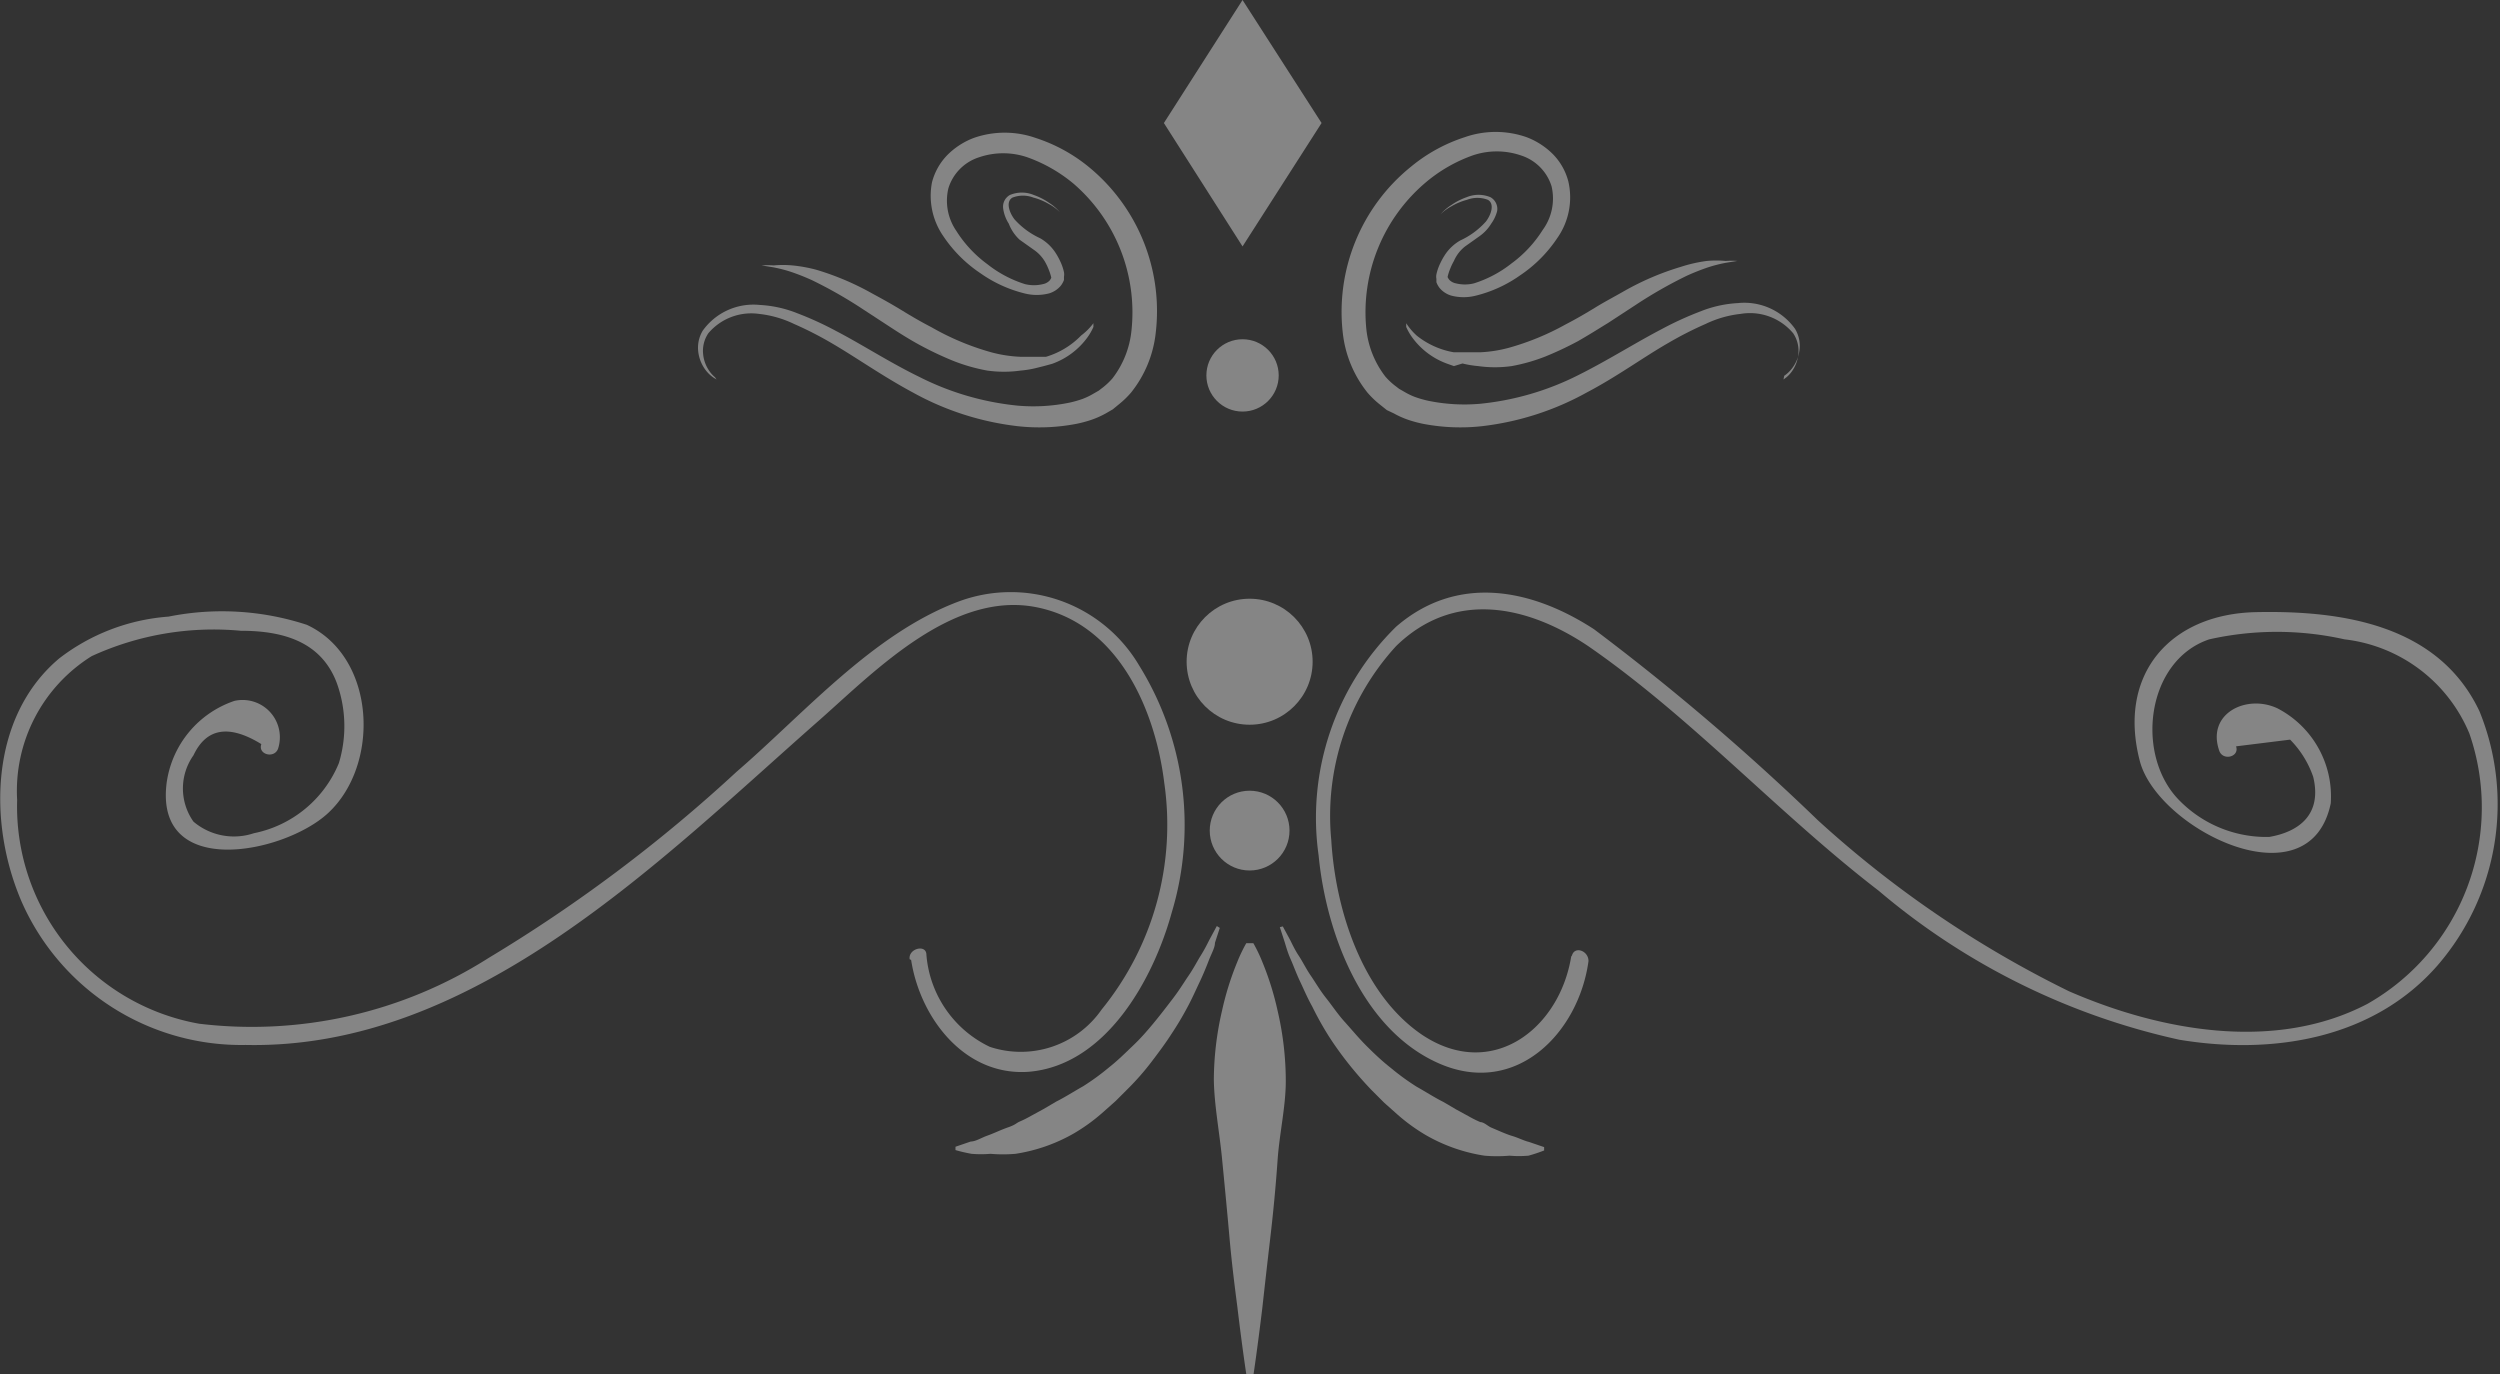 <svg xmlns="http://www.w3.org/2000/svg" viewBox="0 0 67.06 36.86"><rect x="0" y="0" width="67.06" height="36.86" fill="#333333" stroke="none"/><defs><style>.cls-1{opacity:0.4;}.cls-2{fill:#fff;}</style></defs><title>Ресурс 12</title><g id="Слой_2" data-name="Слой 2"><g id="Layer_1" data-name="Layer 1"><g class="cls-1"><g id="_Группа_" data-name="&lt;Группа&gt;"><path id="_Контур_" data-name="&lt;Контур&gt;" class="cls-2" d="M24.44,25.75c.24,1.55,1.43,3.12,3.15,3,2.08-.17,3.35-2.49,3.84-4.27a8.12,8.12,0,0,0-.88-6.64,4,4,0,0,0-4.85-1.7c-2.3.87-4.13,3-5.94,4.56a40.65,40.65,0,0,1-6.66,5,11.83,11.83,0,0,1-7.76,1.76,5.92,5.92,0,0,1-4.88-6,4.26,4.26,0,0,1,2-3.86,7.84,7.84,0,0,1,4-.68c1.08,0,2.14.26,2.57,1.39a3.41,3.41,0,0,1,.06,2.16,3.13,3.13,0,0,1-2.28,1.88,1.68,1.68,0,0,1-1.62-.31,1.54,1.54,0,0,1,0-1.78q.52-1.1,1.82-.3c-.1.28.35.4.45.12a1,1,0,0,0-1.17-1.28A2.71,2.71,0,0,0,4.47,21c-.33,2.6,3.14,1.9,4.32.82,1.42-1.3,1.3-4.2-.56-5.06a7.3,7.3,0,0,0-3.71-.22,5.46,5.46,0,0,0-2.93,1.12c-1.87,1.57-1.92,4.44-1,6.55a6.44,6.44,0,0,0,6,3.82c6.15.13,11.16-5,15.42-8.74,1.5-1.33,3.57-3.45,5.8-3S31,19.11,31.23,21a7.85,7.85,0,0,1-1.68,6.08,2.64,2.64,0,0,1-3,1,3,3,0,0,1-1.7-2.47c0-.29-.49-.17-.45.12Z"/></g><path id="_Контур_2" data-name="&lt;Контур&gt;" class="cls-2" d="M33.43,36.86s-.11-.72-.24-1.81c-.07-.54-.15-1.17-.21-1.85s-.13-1.4-.2-2.12-.21-1.44-.22-2.12a8.33,8.33,0,0,1,.22-1.85,7.84,7.84,0,0,1,.41-1.31,4.16,4.16,0,0,1,.24-.5h.19a4.15,4.15,0,0,1,.24.5,7.83,7.83,0,0,1,.41,1.31A8.33,8.33,0,0,1,34.49,29c0,.68-.17,1.4-.22,2.12s-.12,1.44-.2,2.12-.15,1.31-.21,1.85c-.13,1.08-.24,1.81-.24,1.81Z"/><path id="_Контур_3" data-name="&lt;Контур&gt;" class="cls-2" d="M32.72,24.89l-.13.4c0,.13-.09.28-.16.46s-.15.38-.25.59-.2.44-.33.68a8.31,8.31,0,0,1-.43.72c-.16.25-.34.49-.53.74s-.4.49-.62.71l-.34.34-.36.32a4.9,4.9,0,0,1-.76.55,4.52,4.52,0,0,1-1.57.55,3.88,3.88,0,0,1-.67,0,3,3,0,0,1-.51,0,4.21,4.21,0,0,1-.43-.1v-.09l.41-.14c.13,0,.28-.1.45-.16s.35-.15.55-.22.2-.1.3-.15a3.08,3.08,0,0,0,.32-.16l.33-.18.34-.2c.24-.12.47-.27.72-.41a6.44,6.44,0,0,0,.7-.51c.23-.18.44-.39.65-.59s.4-.42.58-.64.34-.43.5-.64.28-.41.41-.6.22-.37.32-.53.17-.3.23-.42l.2-.37Z"/><circle id="_Контур_4" data-name="&lt;Контур&gt;" class="cls-2" cx="33.52" cy="17.75" r="1.69"/><circle id="_Контур_5" data-name="&lt;Контур&gt;" class="cls-2" cx="33.52" cy="22.28" r="1.07"/><g id="_Группа_2" data-name="&lt;Группа&gt;"><path id="_Контур_6" data-name="&lt;Контур&gt;" class="cls-2" d="M42.15,25.63c-.3,1.95-2.12,3.38-4,2.13-1.62-1.1-2.33-3.37-2.44-5.23a6.74,6.74,0,0,1,1.74-5.2c1.55-1.51,3.51-1.1,5.15,0,2.78,1.92,5.11,4.5,7.79,6.56a18.64,18.64,0,0,0,8.07,4c2.47.41,5.19,0,6.93-2a6.61,6.61,0,0,0,1.12-6.81c-1.1-2.33-3.7-2.71-6-2.66s-3.72,1.67-3.11,4c.48,1.82,4.55,3.86,5.12,1.13A2.66,2.66,0,0,0,61.09,19c-.83-.39-1.91.14-1.56,1.14.1.28.55.16.45-.12l1.45-.18a2.64,2.64,0,0,1,.62,1c.24,1-.37,1.47-1.18,1.61a3.27,3.27,0,0,1-2.43-1c-1.17-1.21-.87-3.73.82-4.3a8.3,8.3,0,0,1,3.63,0,4.14,4.14,0,0,1,3.35,2.53,6.06,6.06,0,0,1-2.74,7.25c-2.47,1.29-5.54.73-8-.34A28.71,28.71,0,0,1,48.76,22a64,64,0,0,0-6-5.12c-1.69-1.1-3.68-1.48-5.31-.07a7.18,7.18,0,0,0-2.08,6.13c.2,2.09,1.17,4.69,3.24,5.59s3.74-.84,4-2.75c0-.29-.4-.42-.45-.12Z"/></g><path id="_Контур_7" data-name="&lt;Контур&gt;" class="cls-2" d="M34.41,24.85l.2.37c.06.12.13.27.23.42s.19.34.32.53.25.4.41.6.31.43.5.64.37.43.58.64.42.41.65.59a6.44,6.44,0,0,0,.7.51c.25.14.48.29.72.41l.34.2.33.18a3.09,3.09,0,0,0,.32.16c.1,0,.2.11.3.15s.38.17.55.22.32.13.45.16l.41.14v.09A4.21,4.21,0,0,1,41,31a3,3,0,0,1-.51,0,3.88,3.88,0,0,1-.67,0,4.52,4.52,0,0,1-1.57-.55,4.9,4.9,0,0,1-.76-.55l-.36-.32-.34-.34c-.22-.23-.43-.47-.62-.71s-.37-.49-.53-.74A8.31,8.31,0,0,1,35.2,27c-.13-.23-.23-.47-.33-.68s-.17-.41-.25-.59-.12-.33-.16-.46l-.13-.4Z"/></g><g class="cls-1"><g id="_Группа_3" data-name="&lt;Группа&gt;"><path id="_Контур_8" data-name="&lt;Контур&gt;" class="cls-2" d="M47.84,10.18l.08-.06a.87.87,0,0,0,.18-.21.94.94,0,0,0,.14-.42.84.84,0,0,0-.14-.55,1.51,1.51,0,0,0-1.41-.52,2.88,2.88,0,0,0-.94.27,9.64,9.64,0,0,0-1,.51c-.68.39-1.37.9-2.19,1.33a7.6,7.6,0,0,1-2.79.9,5.27,5.27,0,0,1-1.59-.06,3.3,3.3,0,0,1-.38-.1,2.36,2.36,0,0,1-.41-.18L37.2,11,37,10.84a2.4,2.4,0,0,1-.32-.31,3.1,3.1,0,0,1-.66-1.59,5,5,0,0,1,1.83-4.47,4.37,4.37,0,0,1,1.44-.79,2.51,2.51,0,0,1,1.66,0,2,2,0,0,1,.71.46,1.63,1.63,0,0,1,.41.73,1.9,1.9,0,0,1-.3,1.52,3.62,3.62,0,0,1-1,1,3.51,3.51,0,0,1-1.18.54,1.32,1.32,0,0,1-.66,0,.65.65,0,0,1-.31-.2.57.57,0,0,1-.09-.16l0-.09a.32.32,0,0,1,0-.12,1.31,1.31,0,0,1,.1-.29,1.79,1.79,0,0,1,.14-.25,1.21,1.21,0,0,1,.4-.37,2.09,2.09,0,0,0,.69-.51c.15-.2.23-.48.05-.58a.78.78,0,0,0-.56,0,1.64,1.64,0,0,0-.41.17,1.3,1.3,0,0,0-.3.22,1.3,1.3,0,0,1,.29-.25,1.69,1.69,0,0,1,.41-.21.83.83,0,0,1,.64,0,.36.36,0,0,1,.18.37A1,1,0,0,1,40,6a1.13,1.13,0,0,1-.32.34l-.38.27A1,1,0,0,0,39,7a1.54,1.54,0,0,0-.1.21,1.27,1.27,0,0,0-.07.22s0,0,0,0l0,0a.3.3,0,0,0,.05.08.33.33,0,0,0,.17.09,1,1,0,0,0,.49,0,3.14,3.14,0,0,0,1-.53,3.27,3.27,0,0,0,.84-.9A1.43,1.43,0,0,0,41.62,5a1.26,1.26,0,0,0-.82-.83,2,2,0,0,0-1.3,0,4.06,4.06,0,0,0-1.24.71,4.56,4.56,0,0,0-1.61,3.94,2.51,2.51,0,0,0,.51,1.28,1.82,1.82,0,0,0,.24.23l.13.1.14.08a1.81,1.81,0,0,0,.29.14,2.85,2.85,0,0,0,.35.1,4.79,4.79,0,0,0,1.4.08,7.47,7.47,0,0,0,2.63-.77c.8-.4,1.52-.86,2.23-1.23a8.85,8.85,0,0,1,1.05-.48,3.14,3.14,0,0,1,1-.22,1.67,1.67,0,0,1,1.53.69.89.89,0,0,1,.11.63,1,1,0,0,1-.19.43.89.89,0,0,1-.21.2Z"/></g><g id="_Группа_4" data-name="&lt;Группа&gt;"><path id="_Контур_9" data-name="&lt;Контур&gt;" class="cls-2" d="M37.72,8.67A1.67,1.67,0,0,0,38,9a2.18,2.18,0,0,0,1,.45l.17,0,.17,0h.36a3.57,3.57,0,0,0,.77-.12A7,7,0,0,0,42,8.7c.27-.14.53-.29.79-.45s.53-.3.79-.45a7.32,7.32,0,0,1,1.5-.64A3.92,3.92,0,0,1,45.78,7a2.75,2.75,0,0,1,.51,0,2,2,0,0,1,.32,0l.11,0H46.6l-.31.05a3.87,3.87,0,0,0-.47.12,6.06,6.06,0,0,0-.58.23,12,12,0,0,0-1.35.77l-.75.49c-.26.16-.53.33-.81.49a8.93,8.93,0,0,1-.87.41,4.8,4.8,0,0,1-.91.26,3.22,3.22,0,0,1-.9,0,2.65,2.65,0,0,1-.42-.07L39,9.82l-.17-.06a2,2,0,0,1-.95-.71,1.52,1.52,0,0,1-.16-.28Z"/></g><g id="_Группа_5" data-name="&lt;Группа&gt;"><path id="_Контур_10" data-name="&lt;Контур&gt;" class="cls-2" d="M19.22,10.18l-.08-.05a.89.89,0,0,1-.21-.2,1,1,0,0,1-.19-.43.89.89,0,0,1,.11-.63,1.67,1.67,0,0,1,1.53-.69,3.14,3.14,0,0,1,1,.22,8.85,8.85,0,0,1,1.05.48c.71.37,1.43.84,2.23,1.23a7.47,7.47,0,0,0,2.63.77,4.79,4.79,0,0,0,1.4-.08,2.85,2.85,0,0,0,.35-.1,1.82,1.82,0,0,0,.29-.14l.14-.08.13-.1a1.82,1.82,0,0,0,.24-.23,2.51,2.51,0,0,0,.51-1.28A4.56,4.56,0,0,0,28.8,4.93a4.06,4.06,0,0,0-1.24-.71,2,2,0,0,0-1.3,0,1.26,1.26,0,0,0-.82.83,1.43,1.43,0,0,0,.21,1.14,3.27,3.27,0,0,0,.84.9,3.14,3.14,0,0,0,1,.53,1,1,0,0,0,.49,0,.33.33,0,0,0,.17-.09.3.3,0,0,0,.05-.08l0,0s0,0,0,0a1.27,1.27,0,0,0-.07-.22,1.54,1.54,0,0,0-.1-.21,1,1,0,0,0-.3-.32l-.38-.27A1.13,1.13,0,0,1,27.06,6a1,1,0,0,1-.15-.4.36.36,0,0,1,.18-.37.83.83,0,0,1,.64,0,1.69,1.69,0,0,1,.41.21,1.3,1.3,0,0,1,.29.25,1.3,1.3,0,0,0-.3-.22,1.64,1.64,0,0,0-.41-.17.78.78,0,0,0-.56,0c-.18.1-.1.38.05.58a2.09,2.09,0,0,0,.69.51,1.21,1.21,0,0,1,.4.37,1.79,1.79,0,0,1,.14.25,1.31,1.31,0,0,1,.1.29.32.32,0,0,1,0,.12l0,.09a.57.57,0,0,1-.09.16.65.65,0,0,1-.31.2,1.32,1.32,0,0,1-.66,0,3.51,3.51,0,0,1-1.18-.54,3.62,3.62,0,0,1-1-1A1.9,1.9,0,0,1,25,4.89a1.63,1.63,0,0,1,.41-.73,2,2,0,0,1,.71-.46,2.51,2.51,0,0,1,1.66,0,4.37,4.37,0,0,1,1.44.79A5,5,0,0,1,31,8.94a3.1,3.1,0,0,1-.66,1.59,2.4,2.4,0,0,1-.32.31l-.17.14-.19.11a2.36,2.36,0,0,1-.41.18,3.3,3.3,0,0,1-.38.1,5.27,5.27,0,0,1-1.59.06,7.6,7.6,0,0,1-2.79-.9c-.82-.44-1.52-.94-2.19-1.33a9.64,9.64,0,0,0-1-.51,2.88,2.88,0,0,0-.94-.27A1.51,1.51,0,0,0,19,8.94a.84.84,0,0,0-.14.55.94.94,0,0,0,.14.42.87.87,0,0,0,.18.21Z"/></g><g id="_Группа_6" data-name="&lt;Группа&gt;"><path id="_Контур_11" data-name="&lt;Контур&gt;" class="cls-2" d="M29.33,8.67l0,.1a1.52,1.52,0,0,1-.16.28,2,2,0,0,1-.95.71L28,9.82l-.2.05a2.65,2.65,0,0,1-.42.07,3.22,3.22,0,0,1-.9,0,4.8,4.8,0,0,1-.91-.26,8.93,8.93,0,0,1-.87-.41c-.28-.15-.55-.32-.81-.49l-.75-.49a12,12,0,0,0-1.35-.77,6.06,6.06,0,0,0-.58-.23,3.87,3.87,0,0,0-.47-.12l-.31-.05h-.11l.11,0a2,2,0,0,1,.32,0,2.75,2.75,0,0,1,.51,0,3.91,3.91,0,0,1,.65.12,7.32,7.32,0,0,1,1.5.64c.26.14.53.29.79.45s.52.31.79.45a7,7,0,0,0,1.6.67,3.57,3.57,0,0,0,.77.12h.36l.17,0,.17,0A2.18,2.18,0,0,0,29,9,1.67,1.67,0,0,0,29.33,8.67Z"/></g><polygon id="_Контур_12" data-name="&lt;Контур&gt;" class="cls-2" points="33.33 6.61 31.22 3.3 33.33 0 35.45 3.3 33.33 6.61"/><circle id="_Контур_13" data-name="&lt;Контур&gt;" class="cls-2" cx="33.33" cy="10.07" r="0.97"/></g></g></g></svg>